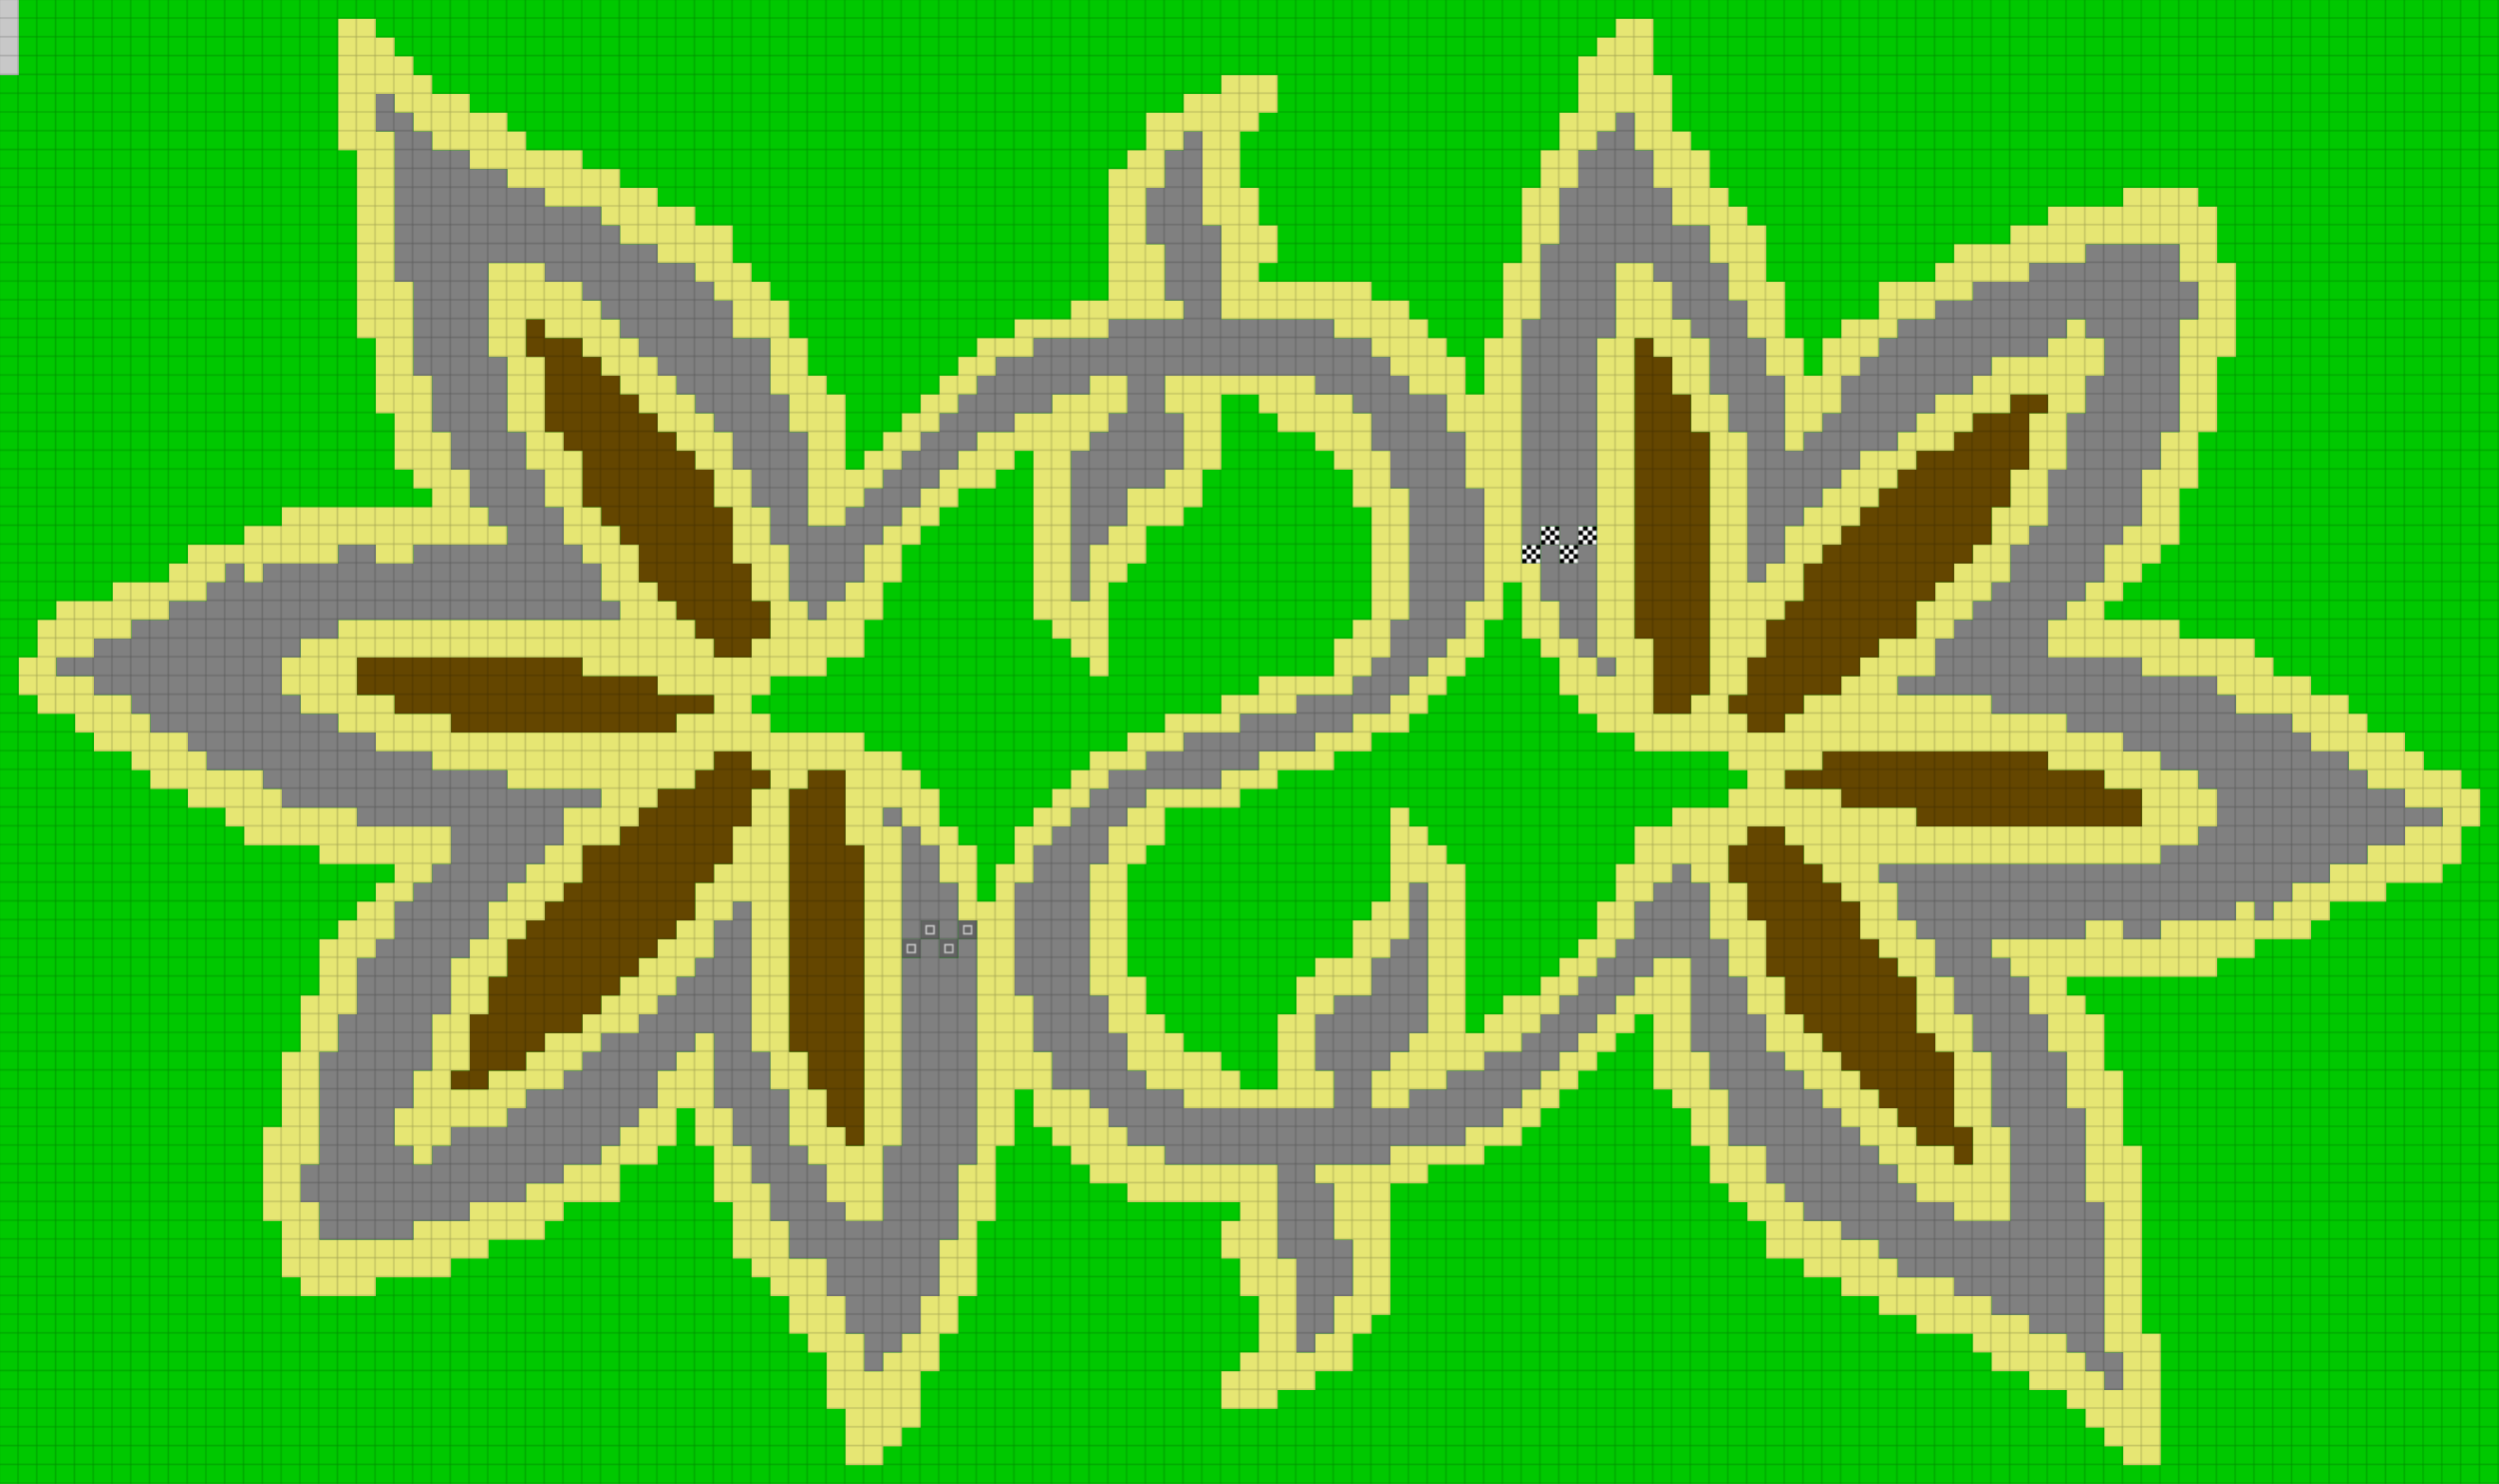 <svg height="948" width="1596" id="mapSvgView" xmlns:xlink="http://www.w3.org/1999/xlink" version="1.1" xmlns="http://www.w3.org/2000/svg"> <defs> <style type="text/css"> .grass {fill: rgb(0, 200, 0);} .road {fill: rgb(128, 128, 128);} .start {fill: url(#startPattern)} .finish {fill: url(#finishPattern)} .mud {fill: rgb(100, 70, 0);} .sand {fill: rgb(230, 230, 115);} .water {fill: blue;} .earth {fill: brown;} .night {fill: black;} .parc {fill: rgb(200, 200, 200);} .cp1color {fill: rgb(0, 102, 255);} .cp2color {fill: rgb(0, 100, 200);} .cp3color {fill: rgb(0, 255, 102);} .cp4color {fill: rgb(0, 200, 0);} .cp5color {fill: rgb(255, 255, 0);} .cp6color {fill: rgb(200, 200, 0);} .cp7color {fill: rgb(255, 0, 0);} .cp8color {fill: rgb(200, 0, 0);} .cp9color {fill: rgb(255, 0, 255);} .cp1 {fill: url(#cp1pattern);} .cp2 {fill: url(#cp2pattern);} .cp3 {fill: url(#cp3pattern);} .cp4 {fill: url(#cp4pattern);} .cp5 {fill: url(#cp5pattern);} .cp6 {fill: url(#cp6pattern);} .cp7 {fill: url(#cp7pattern);} .cp8 {fill: url(#cp8pattern);} .cp9 {fill: url(#cp9pattern);} .primaryColor {fill: rgb(0, 255, 102);} </style> <pattern y="0" x="0" height="12" width="12" patternUnits="userSpaceOnUse" id="grid"> <line stroke-width="1" stroke="black" y2="12" x2="12" y1="0" x1="12"></line> <line stroke-width="1" stroke="black" y2="12" x2="12" y1="12" x1="0"></line> </pattern> <pattern y="0" x="0" height="12" width="12" patternUnits="userSpaceOnUse" id="finishPattern"> <rect fill="black" height="12" width="12" y="0" x="0"></rect> <path fill="white" d="M0,0L3,0L3,3L0,3L0,0M6,0L9,0L9,3L6,3L6,0M3,3L6,3L6,6L3,6L3,3M9,3L12,3L12,6L9,6L9,3"></path> <path fill="white" d="M0,6L3,6L3,9L0,9L0,6M6,6L9,6L9,9L6,9L6,6M3,9L6,9L6,12L3,12L3,9M9,9L12,9L12,12L9,12L9,9"></path> </pattern> <pattern y="0" x="0" height="12" width="12" patternUnits="userSpaceOnUse" id="startPattern"> <rect fill="rgb(100,100,100)" height="12" width="12" y="0" x="0"></rect> <rect stroke-width="1" stroke="rgb(200,200,200)" fill="none" height="5" width="5" y="3.5" x="3.5"></rect> &gt; </pattern> <pattern y="0" x="0" height="12" width="12" patternUnits="userSpaceOnUse" id="cp1pattern"> <rect class="cp1color" height="12" width="12" y="0" x="0"></rect> <path fill="black" d="M0,0L3,0L3,3L0,3L0,0M6,0L9,0L9,3L6,3L6,0M3,3L6,3L6,6L3,6L3,3M9,3L12,3L12,6L9,6L9,3"></path> <path fill="black" d="M0,6L3,6L3,9L0,9L0,6M6,6L9,6L9,9L6,9L6,6M3,9L6,9L6,12L3,12L3,9M9,9L12,9L12,12L9,12L9,9"></path> </pattern> <pattern y="0" x="0" height="12" width="12" patternUnits="userSpaceOnUse" id="cp2pattern"> <rect class="cp2color" height="12" width="12" y="0" x="0"></rect> <path fill="white" d="M0,0L3,0L3,3L0,3L0,0M6,0L9,0L9,3L6,3L6,0M3,3L6,3L6,6L3,6L3,3M9,3L12,3L12,6L9,6L9,3"></path> <path fill="white" d="M0,6L3,6L3,9L0,9L0,6M6,6L9,6L9,9L6,9L6,6M3,9L6,9L6,12L3,12L3,9M9,9L12,9L12,12L9,12L9,9"></path> </pattern> <pattern y="0" x="0" height="12" width="12" patternUnits="userSpaceOnUse" id="cp3pattern"> <rect class="cp3color" height="12" width="12" y="0" x="0"></rect> <path fill="black" d="M0,0L3,0L3,3L0,3L0,0M6,0L9,0L9,3L6,3L6,0M3,3L6,3L6,6L3,6L3,3M9,3L12,3L12,6L9,6L9,3"></path> <path fill="black" d="M0,6L3,6L3,9L0,9L0,6M6,6L9,6L9,9L6,9L6,6M3,9L6,9L6,12L3,12L3,9M9,9L12,9L12,12L9,12L9,9"></path> </pattern> <pattern y="0" x="0" height="12" width="12" patternUnits="userSpaceOnUse" id="cp4pattern"> <rect class="cp4color" height="12" width="12" y="0" x="0"></rect> <path fill="white" d="M0,0L3,0L3,3L0,3L0,0M6,0L9,0L9,3L6,3L6,0M3,3L6,3L6,6L3,6L3,3M9,3L12,3L12,6L9,6L9,3"></path> <path fill="white" d="M0,6L3,6L3,9L0,9L0,6M6,6L9,6L9,9L6,9L6,6M3,9L6,9L6,12L3,12L3,9M9,9L12,9L12,12L9,12L9,9"></path> </pattern> <pattern y="0" x="0" height="12" width="12" patternUnits="userSpaceOnUse" id="cp5pattern"> <rect class="cp5color" height="12" width="12" y="0" x="0"></rect> <path fill="black" d="M0,0L3,0L3,3L0,3L0,0M6,0L9,0L9,3L6,3L6,0M3,3L6,3L6,6L3,6L3,3M9,3L12,3L12,6L9,6L9,3"></path> <path fill="black" d="M0,6L3,6L3,9L0,9L0,6M6,6L9,6L9,9L6,9L6,6M3,9L6,9L6,12L3,12L3,9M9,9L12,9L12,12L9,12L9,9"></path> </pattern> <pattern y="0" x="0" height="12" width="12" patternUnits="userSpaceOnUse" id="cp6pattern"> <rect class="cp6color" height="12" width="12" y="0" x="0"></rect> <path fill="white" d="M0,0L3,0L3,3L0,3L0,0M6,0L9,0L9,3L6,3L6,0M3,3L6,3L6,6L3,6L3,3M9,3L12,3L12,6L9,6L9,3"></path> <path fill="white" d="M0,6L3,6L3,9L0,9L0,6M6,6L9,6L9,9L6,9L6,6M3,9L6,9L6,12L3,12L3,9M9,9L12,9L12,12L9,12L9,9"></path> </pattern> <pattern y="0" x="0" height="12" width="12" patternUnits="userSpaceOnUse" id="cp7pattern"> <rect class="cp7color" height="12" width="12" y="0" x="0"></rect> <path fill="black" d="M0,0L3,0L3,3L0,3L0,0M6,0L9,0L9,3L6,3L6,0M3,3L6,3L6,6L3,6L3,3M9,3L12,3L12,6L9,6L9,3"></path> <path fill="black" d="M0,6L3,6L3,9L0,9L0,6M6,6L9,6L9,9L6,9L6,6M3,9L6,9L6,12L3,12L3,9M9,9L12,9L12,12L9,12L9,9"></path> </pattern> <pattern y="0" x="0" height="12" width="12" patternUnits="userSpaceOnUse" id="cp8pattern"> <rect class="cp8color" height="12" width="12" y="0" x="0"></rect> <path fill="white" d="M0,0L3,0L3,3L0,3L0,0M6,0L9,0L9,3L6,3L6,0M3,3L6,3L6,6L3,6L3,3M9,3L12,3L12,6L9,6L9,3"></path> <path fill="white" d="M0,6L3,6L3,9L0,9L0,6M6,6L9,6L9,9L6,9L6,6M3,9L6,9L6,12L3,12L3,9M9,9L12,9L12,12L9,12L9,9"></path> </pattern> <pattern y="0" x="0" height="12" width="12" patternUnits="userSpaceOnUse" id="cp9pattern"> <rect class="cp9color" height="12" width="12" y="0" x="0"></rect> <path fill="black" d="M0,0L3,0L3,3L0,3L0,0M6,0L9,0L9,3L6,3L6,0M3,3L6,3L6,6L3,6L3,3M9,3L12,3L12,6L9,6L9,3"></path> <path fill="black" d="M0,6L3,6L3,9L0,9L0,6M6,6L9,6L9,9L6,9L6,6M3,9L6,9L6,12L3,12L3,9M9,9L12,9L12,12L9,12L9,9"></path> </pattern> </defs> <rect height="100%" width="100%" y="0" x="0" class="grass" id="mainfill"></rect> <g id="paths"><path class="parc" d="M0,0L0,0L12,0L12,48L0,48Z"></path><path class="sand" d="M216,12L216,12L240,12L240,24L252,24L252,36L264,36L264,48L276,48L276,60L300,60L300,72L324,72L324,84L336,84L336,96L372,96L372,108L396,108L396,120L420,120L420,132L444,132L444,144L468,144L468,168L480,168L480,180L492,180L492,192L504,192L504,216L516,216L516,240L528,240L528,252L540,252L540,300L552,300L552,288L564,288L564,276L576,276L576,264L588,264L588,252L600,252L600,240L612,240L612,228L624,228L624,216L648,216L648,204L684,204L684,192L708,192L708,108L720,108L720,96L732,96L732,72L756,72L756,60L780,60L780,48L816,48L816,72L804,72L804,84L792,84L792,120L804,120L804,144L816,144L816,168L804,168L804,180L876,180L876,192L900,192L900,204L912,204L912,216L924,216L924,228L936,228L936,252L948,252L948,216L960,216L960,168L972,168L972,120L984,120L984,96L996,96L996,72L1008,72L1008,36L1020,36L1020,24L1032,24L1032,12L1056,12L1056,48L1068,48L1068,84L1080,84L1080,96L1092,96L1092,120L1104,120L1104,132L1116,132L1116,144L1128,144L1128,180L1140,180L1140,216L1152,216L1152,240L1164,240L1164,216L1176,216L1176,204L1200,204L1200,180L1236,180L1236,168L1248,168L1248,156L1284,156L1284,144L1308,144L1308,132L1356,132L1356,120L1404,120L1404,132L1416,132L1416,168L1428,168L1428,228L1416,228L1416,276L1404,276L1404,312L1392,312L1392,348L1380,348L1380,360L1368,360L1368,372L1356,372L1356,384L1344,384L1344,396L1392,396L1392,408L1440,408L1440,420L1452,420L1452,432L1476,432L1476,444L1500,444L1500,456L1512,456L1512,468L1536,468L1536,480L1548,480L1548,492L1572,492L1572,504L1584,504L1584,528L1572,528L1572,552L1560,552L1560,564L1524,564L1524,576L1488,576L1488,588L1476,588L1476,600L1440,600L1440,612L1416,612L1416,624L1320,624L1320,636L1332,636L1332,648L1344,648L1344,684L1356,684L1356,732L1368,732L1368,852L1380,852L1380,936L1356,936L1356,924L1344,924L1344,912L1332,912L1332,900L1320,900L1320,888L1296,888L1296,876L1272,876L1272,864L1260,864L1260,852L1224,852L1224,840L1200,840L1200,828L1176,828L1176,816L1152,816L1152,804L1128,804L1128,780L1116,780L1116,768L1104,768L1104,756L1092,756L1092,732L1080,732L1080,708L1068,708L1068,696L1056,696L1056,648L1044,648L1044,660L1032,660L1032,672L1020,672L1020,684L1008,684L1008,696L996,696L996,708L984,708L984,720L972,720L972,732L948,732L948,744L912,744L912,756L888,756L888,840L876,840L876,852L864,852L864,876L840,876L840,888L816,888L816,900L780,900L780,876L792,876L792,864L804,864L804,828L792,828L792,804L780,804L780,780L792,780L792,768L720,768L720,756L696,756L696,744L684,744L684,732L672,732L672,720L660,720L660,696L648,696L648,732L636,732L636,780L624,780L624,828L612,828L612,852L600,852L600,876L588,876L588,912L576,912L576,924L564,924L564,936L540,936L540,900L528,900L528,864L516,864L516,852L504,852L504,828L492,828L492,816L480,816L480,804L468,804L468,768L456,768L456,732L444,732L444,708L432,708L432,732L420,732L420,744L396,744L396,768L360,768L360,780L348,780L348,792L312,792L312,804L288,804L288,816L240,816L240,828L192,828L192,816L180,816L180,780L168,780L168,720L180,720L180,672L192,672L192,636L204,636L204,600L216,600L216,588L228,588L228,576L240,576L240,564L252,564L252,552L204,552L204,540L156,540L156,528L144,528L144,516L120,516L120,504L96,504L96,492L84,492L84,480L60,480L60,468L48,468L48,456L24,456L24,444L12,444L12,420L24,420L24,396L36,396L36,384L72,384L72,372L108,372L108,360L120,360L120,348L156,348L156,336L180,336L180,324L276,324L276,312L264,312L264,300L252,300L252,264L240,264L240,216L228,216L228,96L216,96L216,12M252,60L252,60L240,60L240,84L252,84L252,180L264,180L264,240L276,240L276,276L288,276L288,300L300,300L300,324L312,324L312,336L324,336L324,348L264,348L264,360L240,360L240,348L216,348L216,360L168,360L168,372L156,372L156,360L144,360L144,372L132,372L132,384L108,384L108,396L84,396L84,408L60,408L60,420L36,420L36,432L60,432L60,444L84,444L84,456L96,456L96,468L120,468L120,480L132,480L132,492L168,492L168,504L180,504L180,516L228,516L228,528L288,528L288,552L276,552L276,564L264,564L264,576L252,576L252,600L240,600L240,612L228,612L228,648L216,648L216,672L204,672L204,744L192,744L192,768L204,768L204,792L264,792L264,780L300,780L300,768L336,768L336,756L360,756L360,744L384,744L384,732L396,732L396,720L408,720L408,708L420,708L420,684L432,684L432,672L444,672L444,660L456,660L456,708L468,708L468,732L480,732L480,756L492,756L492,780L504,780L504,804L528,804L528,828L540,828L540,852L552,852L552,876L564,876L564,864L576,864L576,852L588,852L588,828L600,828L600,792L612,792L612,744L624,744L624,588L612,588L612,564L600,564L600,540L588,540L588,528L576,528L576,516L564,516L564,528L576,528L576,732L564,732L564,780L540,780L540,768L528,768L528,744L516,744L516,732L504,732L504,696L492,696L492,672L480,672L480,576L468,576L468,588L456,588L456,612L444,612L444,624L432,624L432,636L420,636L420,648L408,648L408,660L384,660L384,672L372,672L372,684L360,684L360,696L336,696L336,708L324,708L324,720L288,720L288,732L276,732L276,744L264,744L264,732L252,732L252,708L264,708L264,684L276,684L276,648L288,648L288,612L300,612L300,600L312,600L312,576L324,576L324,564L336,564L336,552L348,552L348,540L360,540L360,516L384,516L384,504L324,504L324,492L276,492L276,480L240,480L240,468L216,468L216,456L192,456L192,444L180,444L180,420L192,420L192,408L216,408L216,396L396,396L396,384L384,384L384,360L372,360L372,348L360,348L360,324L348,324L348,300L336,300L336,276L324,276L324,228L312,228L312,168L348,168L348,180L372,180L372,192L384,192L384,204L396,204L396,216L408,216L408,228L420,228L420,240L432,240L432,252L444,252L444,264L456,264L456,276L468,276L468,300L480,300L480,324L492,324L492,348L504,348L504,384L516,384L516,396L528,396L528,384L540,384L540,372L552,372L552,348L564,348L564,336L576,336L576,324L588,324L588,312L600,312L600,300L612,300L612,288L624,288L624,276L648,276L648,264L672,264L672,252L696,252L696,240L720,240L720,264L708,264L708,276L696,276L696,288L684,288L684,384L696,384L696,348L708,348L708,336L720,336L720,312L744,312L744,300L756,300L756,264L744,264L744,240L840,240L840,252L864,252L864,264L876,264L876,288L888,288L888,312L900,312L900,396L888,396L888,420L876,420L876,432L864,432L864,444L828,444L828,456L792,456L792,468L756,468L756,480L732,480L732,492L708,492L708,504L696,504L696,516L684,516L684,528L672,528L672,540L660,540L660,564L648,564L648,636L660,636L660,672L672,672L672,696L696,696L696,708L708,708L708,720L720,720L720,732L744,732L744,744L816,744L816,804L828,804L828,864L840,864L840,852L852,852L852,828L864,828L864,792L852,792L852,756L840,756L840,744L888,744L888,732L936,732L936,720L960,720L960,708L972,708L972,696L984,696L984,684L996,684L996,672L1008,672L1008,660L1020,660L1020,648L1032,648L1032,636L1044,636L1044,624L1056,624L1056,612L1080,612L1080,672L1092,672L1092,696L1104,696L1104,732L1128,732L1128,756L1140,756L1140,768L1152,768L1152,780L1176,780L1176,792L1200,792L1200,804L1212,804L1212,816L1248,816L1248,828L1272,828L1272,840L1296,840L1296,852L1320,852L1320,864L1332,864L1332,876L1344,876L1344,888L1356,888L1356,864L1344,864L1344,768L1332,768L1332,708L1320,708L1320,672L1308,672L1308,648L1296,648L1296,624L1284,624L1284,612L1272,612L1272,600L1332,600L1332,588L1356,588L1356,600L1380,600L1380,588L1428,588L1428,576L1440,576L1440,588L1452,588L1452,576L1464,576L1464,564L1488,564L1488,552L1512,552L1512,540L1536,540L1536,528L1560,528L1560,516L1536,516L1536,504L1512,504L1512,492L1500,492L1500,480L1476,480L1476,468L1464,468L1464,456L1428,456L1428,444L1416,444L1416,432L1368,432L1368,420L1308,420L1308,396L1320,396L1320,384L1332,384L1332,372L1344,372L1344,348L1356,348L1356,336L1368,336L1368,300L1380,300L1380,276L1392,276L1392,204L1404,204L1404,180L1392,180L1392,156L1332,156L1332,168L1296,168L1296,180L1260,180L1260,192L1236,192L1236,204L1212,204L1212,216L1200,216L1200,228L1188,228L1188,240L1176,240L1176,264L1164,264L1164,276L1152,276L1152,288L1140,288L1140,240L1128,240L1128,216L1116,216L1116,192L1104,192L1104,168L1092,168L1092,144L1068,144L1068,120L1056,120L1056,96L1044,96L1044,72L1032,72L1032,84L1020,84L1020,96L1008,96L1008,120L996,120L996,156L984,156L984,204L972,204L972,360L984,360L984,384L996,384L996,408L1008,408L1008,420L1020,420L1020,216L1032,216L1032,168L1056,168L1056,180L1068,180L1068,204L1080,204L1080,216L1092,216L1092,252L1104,252L1104,276L1116,276L1116,372L1128,372L1128,360L1140,360L1140,336L1152,336L1152,324L1164,324L1164,312L1176,312L1176,300L1188,300L1188,288L1212,288L1212,276L1224,276L1224,264L1236,264L1236,252L1260,252L1260,240L1272,240L1272,228L1308,228L1308,216L1320,216L1320,204L1332,204L1332,216L1344,216L1344,240L1332,240L1332,264L1320,264L1320,300L1308,300L1308,336L1296,336L1296,348L1284,348L1284,372L1272,372L1272,384L1260,384L1260,396L1248,396L1248,408L1236,408L1236,432L1212,432L1212,444L1272,444L1272,456L1320,456L1320,468L1356,468L1356,480L1380,480L1380,492L1404,492L1404,504L1416,504L1416,528L1404,528L1404,540L1380,540L1380,552L1200,552L1200,564L1212,564L1212,588L1224,588L1224,600L1236,600L1236,624L1248,624L1248,648L1260,648L1260,672L1272,672L1272,720L1284,720L1284,780L1248,780L1248,768L1224,768L1224,756L1212,756L1212,744L1200,744L1200,732L1188,732L1188,720L1176,720L1176,708L1164,708L1164,696L1152,696L1152,684L1140,684L1140,672L1128,672L1128,648L1116,648L1116,624L1104,624L1104,600L1092,600L1092,564L1080,564L1080,552L1068,552L1068,564L1056,564L1056,576L1044,576L1044,600L1032,600L1032,612L1020,612L1020,624L1008,624L1008,636L996,636L996,648L984,648L984,660L972,660L972,672L948,672L948,684L924,684L924,696L900,696L900,708L876,708L876,684L888,684L888,672L900,672L900,660L912,660L912,564L900,564L900,600L888,600L888,612L876,612L876,636L852,636L852,648L840,648L840,684L852,684L852,708L756,708L756,696L732,696L732,684L720,684L720,660L708,660L708,636L696,636L696,552L708,552L708,528L720,528L720,516L732,516L732,504L780,504L780,492L804,492L804,480L840,480L840,468L864,468L864,456L888,456L888,444L900,444L900,432L912,432L912,420L924,420L924,408L936,408L936,384L948,384L948,312L936,312L936,276L924,276L924,252L900,252L900,240L888,240L888,228L876,228L876,216L852,216L852,204L780,204L780,144L768,144L768,84L756,84L756,96L744,96L744,120L732,120L732,156L744,156L744,192L756,192L756,204L708,204L708,216L660,216L660,228L636,228L636,240L624,240L624,252L612,252L612,264L600,264L600,276L588,276L588,288L576,288L576,300L564,300L564,312L552,312L552,324L540,324L540,336L516,336L516,276L504,276L504,252L492,252L492,216L468,216L468,192L456,192L456,180L444,180L444,168L420,168L420,156L396,156L396,144L384,144L384,132L348,132L348,120L324,120L324,108L300,108L300,96L276,96L276,84L264,84L264,72L252,72L252,60M348,204L348,204L336,204L336,228L348,228L348,276L360,276L360,288L372,288L372,324L384,324L384,336L396,336L396,348L408,348L408,372L420,372L420,384L432,384L432,396L444,396L444,408L456,408L456,420L480,420L480,408L492,408L492,384L480,384L480,360L468,360L468,324L456,324L456,300L444,300L444,288L432,288L432,276L420,276L420,264L408,264L408,252L396,252L396,240L384,240L384,228L372,228L372,216L348,216L348,204M1056,216L1056,216L1044,216L1044,408L1056,408L1056,456L1080,456L1080,444L1092,444L1092,276L1080,276L1080,252L1068,252L1068,228L1056,228L1056,216M792,252L792,252L780,252L780,300L768,300L768,324L756,324L756,336L732,336L732,360L720,360L720,372L708,372L708,432L696,432L696,420L684,420L684,408L672,408L672,396L660,396L660,288L648,288L648,300L636,300L636,312L612,312L612,324L600,324L600,336L588,336L588,348L576,348L576,372L564,372L564,396L552,396L552,420L528,420L528,432L492,432L492,444L480,444L480,456L492,456L492,468L552,468L552,480L576,480L576,492L588,492L588,504L600,504L600,528L612,528L612,540L624,540L624,576L636,576L636,552L648,552L648,528L660,528L660,516L672,516L672,504L684,504L684,492L696,492L696,480L720,480L720,468L744,468L744,456L780,456L780,444L804,444L804,432L852,432L852,408L864,408L864,396L876,396L876,324L864,324L864,300L852,300L852,288L840,288L840,276L816,276L816,264L804,264L804,252L792,252M1296,252L1296,252L1284,252L1284,264L1260,264L1260,276L1248,276L1248,288L1224,288L1224,300L1212,300L1212,312L1200,312L1200,324L1188,324L1188,336L1176,336L1176,348L1164,348L1164,360L1152,360L1152,384L1140,384L1140,396L1128,396L1128,420L1116,420L1116,444L1104,444L1104,456L1116,456L1116,468L1140,468L1140,456L1152,456L1152,444L1176,444L1176,432L1188,432L1188,420L1200,420L1200,408L1224,408L1224,384L1236,384L1236,372L1248,372L1248,360L1260,360L1260,348L1272,348L1272,324L1284,324L1284,300L1296,300L1296,264L1308,264L1308,252L1296,252M972,372L972,372L960,372L960,396L948,396L948,420L936,420L936,432L924,432L924,444L912,444L912,456L900,456L900,468L876,468L876,480L852,480L852,492L816,492L816,504L792,504L792,516L744,516L744,540L732,540L732,552L720,552L720,624L732,624L732,648L744,648L744,660L756,660L756,672L780,672L780,684L792,684L792,696L816,696L816,648L828,648L828,624L840,624L840,612L864,612L864,588L876,588L876,576L888,576L888,516L900,516L900,528L912,528L912,540L924,540L924,552L936,552L936,660L948,660L948,648L960,648L960,636L984,636L984,624L996,624L996,612L1008,612L1008,600L1020,600L1020,576L1032,576L1032,552L1044,552L1044,528L1068,528L1068,516L1104,516L1104,504L1116,504L1116,492L1104,492L1104,480L1044,480L1044,468L1020,468L1020,456L1008,456L1008,444L996,444L996,420L984,420L984,408L972,408L972,372M240,420L240,420L228,420L228,444L252,444L252,456L288,456L288,468L432,468L432,456L456,456L456,444L420,444L420,432L372,432L372,420L240,420M1032,420L1032,420L1020,420L1020,432L1032,432L1032,420M468,480L468,480L456,480L456,492L444,492L444,504L420,504L420,516L408,516L408,528L396,528L396,540L372,540L372,564L360,564L360,576L348,576L348,588L336,588L336,600L324,600L324,624L312,624L312,648L300,648L300,684L288,684L288,696L312,696L312,684L336,684L336,672L348,672L348,660L372,660L372,648L384,648L384,636L396,636L396,624L408,624L408,612L420,612L420,600L432,600L432,588L444,588L444,564L456,564L456,552L468,552L468,528L480,528L480,504L492,504L492,492L480,492L480,480L468,480M1176,480L1176,480L1164,480L1164,492L1140,492L1140,504L1176,504L1176,516L1224,516L1224,528L1368,528L1368,504L1344,504L1344,492L1308,492L1308,480L1176,480M528,492L528,492L516,492L516,504L504,504L504,672L516,672L516,696L528,696L528,720L540,720L540,732L552,732L552,540L540,540L540,492L528,492M1128,528L1128,528L1116,528L1116,540L1104,540L1104,564L1116,564L1116,588L1128,588L1128,624L1140,624L1140,648L1152,648L1152,660L1164,660L1164,672L1176,672L1176,684L1188,684L1188,696L1200,696L1200,708L1212,708L1212,720L1224,720L1224,732L1248,732L1248,744L1260,744L1260,720L1248,720L1248,672L1236,672L1236,660L1224,660L1224,624L1212,624L1212,612L1200,612L1200,600L1188,600L1188,576L1176,576L1176,564L1164,564L1164,552L1152,552L1152,540L1140,540L1140,528Z"></path><path class="road" d="M240,60L240,60L252,60L252,72L264,72L264,84L276,84L276,96L300,96L300,108L324,108L324,120L348,120L348,132L384,132L384,144L396,144L396,156L420,156L420,168L444,168L444,180L456,180L456,192L468,192L468,216L492,216L492,252L504,252L504,276L516,276L516,336L540,336L540,324L552,324L552,312L564,312L564,300L576,300L576,288L588,288L588,276L600,276L600,264L612,264L612,252L624,252L624,240L636,240L636,228L660,228L660,216L708,216L708,204L756,204L756,192L744,192L744,156L732,156L732,120L744,120L744,96L756,96L756,84L768,84L768,144L780,144L780,204L852,204L852,216L876,216L876,228L888,228L888,240L900,240L900,252L924,252L924,276L936,276L936,312L948,312L948,384L936,384L936,408L924,408L924,420L912,420L912,432L900,432L900,444L888,444L888,456L864,456L864,468L840,468L840,480L804,480L804,492L780,492L780,504L732,504L732,516L720,516L720,528L708,528L708,552L696,552L696,636L708,636L708,660L720,660L720,684L732,684L732,696L756,696L756,708L852,708L852,684L840,684L840,648L852,648L852,636L876,636L876,612L888,612L888,600L900,600L900,564L912,564L912,660L900,660L900,672L888,672L888,684L876,684L876,708L900,708L900,696L924,696L924,684L948,684L948,672L972,672L972,660L984,660L984,648L996,648L996,636L1008,636L1008,624L1020,624L1020,612L1032,612L1032,600L1044,600L1044,576L1056,576L1056,564L1068,564L1068,552L1080,552L1080,564L1092,564L1092,600L1104,600L1104,624L1116,624L1116,648L1128,648L1128,672L1140,672L1140,684L1152,684L1152,696L1164,696L1164,708L1176,708L1176,720L1188,720L1188,732L1200,732L1200,744L1212,744L1212,756L1224,756L1224,768L1248,768L1248,780L1284,780L1284,720L1272,720L1272,672L1260,672L1260,648L1248,648L1248,624L1236,624L1236,600L1224,600L1224,588L1212,588L1212,564L1200,564L1200,552L1380,552L1380,540L1404,540L1404,528L1416,528L1416,504L1404,504L1404,492L1380,492L1380,480L1356,480L1356,468L1320,468L1320,456L1272,456L1272,444L1212,444L1212,432L1236,432L1236,408L1248,408L1248,396L1260,396L1260,384L1272,384L1272,372L1284,372L1284,348L1296,348L1296,336L1308,336L1308,300L1320,300L1320,264L1332,264L1332,240L1344,240L1344,216L1332,216L1332,204L1320,204L1320,216L1308,216L1308,228L1272,228L1272,240L1260,240L1260,252L1236,252L1236,264L1224,264L1224,276L1212,276L1212,288L1188,288L1188,300L1176,300L1176,312L1164,312L1164,324L1152,324L1152,336L1140,336L1140,360L1128,360L1128,372L1116,372L1116,276L1104,276L1104,252L1092,252L1092,216L1080,216L1080,204L1068,204L1068,180L1056,180L1056,168L1032,168L1032,216L1020,216L1020,336L1008,336L1008,348L996,348L996,336L984,336L984,348L972,348L972,204L984,204L984,156L996,156L996,120L1008,120L1008,96L1020,96L1020,84L1032,84L1032,72L1044,72L1044,96L1056,96L1056,120L1068,120L1068,144L1092,144L1092,168L1104,168L1104,192L1116,192L1116,216L1128,216L1128,240L1140,240L1140,288L1152,288L1152,276L1164,276L1164,264L1176,264L1176,240L1188,240L1188,228L1200,228L1200,216L1212,216L1212,204L1236,204L1236,192L1260,192L1260,180L1296,180L1296,168L1332,168L1332,156L1392,156L1392,180L1404,180L1404,204L1392,204L1392,276L1380,276L1380,300L1368,300L1368,336L1356,336L1356,348L1344,348L1344,372L1332,372L1332,384L1320,384L1320,396L1308,396L1308,420L1368,420L1368,432L1416,432L1416,444L1428,444L1428,456L1464,456L1464,468L1476,468L1476,480L1500,480L1500,492L1512,492L1512,504L1536,504L1536,516L1560,516L1560,528L1536,528L1536,540L1512,540L1512,552L1488,552L1488,564L1464,564L1464,576L1452,576L1452,588L1440,588L1440,576L1428,576L1428,588L1380,588L1380,600L1356,600L1356,588L1332,588L1332,600L1272,600L1272,612L1284,612L1284,624L1296,624L1296,648L1308,648L1308,672L1320,672L1320,708L1332,708L1332,768L1344,768L1344,864L1356,864L1356,888L1344,888L1344,876L1332,876L1332,864L1320,864L1320,852L1296,852L1296,840L1272,840L1272,828L1248,828L1248,816L1212,816L1212,804L1200,804L1200,792L1176,792L1176,780L1152,780L1152,768L1140,768L1140,756L1128,756L1128,732L1104,732L1104,696L1092,696L1092,672L1080,672L1080,612L1056,612L1056,624L1044,624L1044,636L1032,636L1032,648L1020,648L1020,660L1008,660L1008,672L996,672L996,684L984,684L984,696L972,696L972,708L960,708L960,720L936,720L936,732L888,732L888,744L840,744L840,756L852,756L852,792L864,792L864,828L852,828L852,852L840,852L840,864L828,864L828,804L816,804L816,744L744,744L744,732L720,732L720,720L708,720L708,708L696,708L696,696L672,696L672,672L660,672L660,636L648,636L648,564L660,564L660,540L672,540L672,528L684,528L684,516L696,516L696,504L708,504L708,492L732,492L732,480L756,480L756,468L792,468L792,456L828,456L828,444L864,444L864,432L876,432L876,420L888,420L888,396L900,396L900,312L888,312L888,288L876,288L876,264L864,264L864,252L840,252L840,240L744,240L744,264L756,264L756,300L744,300L744,312L720,312L720,336L708,336L708,348L696,348L696,384L684,384L684,288L696,288L696,276L708,276L708,264L720,264L720,240L696,240L696,252L672,252L672,264L648,264L648,276L624,276L624,288L612,288L612,300L600,300L600,312L588,312L588,324L576,324L576,336L564,336L564,348L552,348L552,372L540,372L540,384L528,384L528,396L516,396L516,384L504,384L504,348L492,348L492,324L480,324L480,300L468,300L468,276L456,276L456,264L444,264L444,252L432,252L432,240L420,240L420,228L408,228L408,216L396,216L396,204L384,204L384,192L372,192L372,180L348,180L348,168L312,168L312,228L324,228L324,276L336,276L336,300L348,300L348,324L360,324L360,348L372,348L372,360L384,360L384,384L396,384L396,396L216,396L216,408L192,408L192,420L180,420L180,444L192,444L192,456L216,456L216,468L240,468L240,480L276,480L276,492L324,492L324,504L384,504L384,516L360,516L360,540L348,540L348,552L336,552L336,564L324,564L324,576L312,576L312,600L300,600L300,612L288,612L288,648L276,648L276,684L264,684L264,708L252,708L252,732L264,732L264,744L276,744L276,732L288,732L288,720L324,720L324,708L336,708L336,696L360,696L360,684L372,684L372,672L384,672L384,660L408,660L408,648L420,648L420,636L432,636L432,624L444,624L444,612L456,612L456,588L468,588L468,576L480,576L480,672L492,672L492,696L504,696L504,732L516,732L516,744L528,744L528,768L540,768L540,780L564,780L564,732L576,732L576,612L588,612L588,600L576,600L576,528L564,528L564,516L576,516L576,528L588,528L588,540L600,540L600,564L612,564L612,600L600,600L600,588L588,588L588,600L600,600L600,612L612,612L612,600L624,600L624,744L612,744L612,792L600,792L600,828L588,828L588,852L576,852L576,864L564,864L564,876L552,876L552,852L540,852L540,828L528,828L528,804L504,804L504,780L492,780L492,756L480,756L480,732L468,732L468,708L456,708L456,660L444,660L444,672L432,672L432,684L420,684L420,708L408,708L408,720L396,720L396,732L384,732L384,744L360,744L360,756L336,756L336,768L300,768L300,780L264,780L264,792L204,792L204,768L192,768L192,744L204,744L204,672L216,672L216,648L228,648L228,612L240,612L240,600L252,600L252,576L264,576L264,564L276,564L276,552L288,552L288,528L228,528L228,516L180,516L180,504L168,504L168,492L132,492L132,480L120,480L120,468L96,468L96,456L84,456L84,444L60,444L60,432L36,432L36,420L60,420L60,408L84,408L84,396L108,396L108,384L132,384L132,372L144,372L144,360L156,360L156,372L168,372L168,360L216,360L216,348L240,348L240,360L264,360L264,348L324,348L324,336L312,336L312,324L300,324L300,300L288,300L288,276L276,276L276,240L264,240L264,180L252,180L252,84L240,84L240,60M984,348L984,348L996,348L996,360L1008,360L1008,348L1020,348L1020,420L1008,420L1008,408L996,408L996,384L984,384L984,348M1020,420L1020,420L1032,420L1032,432L1020,432Z"></path><path class="mud" d="M336,204L336,204L348,204L348,216L372,216L372,228L384,228L384,240L396,240L396,252L408,252L408,264L420,264L420,276L432,276L432,288L444,288L444,300L456,300L456,324L468,324L468,360L480,360L480,384L492,384L492,408L480,408L480,420L456,420L456,408L444,408L444,396L432,396L432,384L420,384L420,372L408,372L408,348L396,348L396,336L384,336L384,324L372,324L372,288L360,288L360,276L348,276L348,228L336,228L336,204M1044,216L1044,216L1056,216L1056,228L1068,228L1068,252L1080,252L1080,276L1092,276L1092,444L1080,444L1080,456L1056,456L1056,408L1044,408L1044,216M1284,252L1284,252L1308,252L1308,264L1296,264L1296,300L1284,300L1284,324L1272,324L1272,348L1260,348L1260,360L1248,360L1248,372L1236,372L1236,384L1224,384L1224,408L1200,408L1200,420L1188,420L1188,432L1176,432L1176,444L1152,444L1152,456L1140,456L1140,468L1116,468L1116,456L1104,456L1104,444L1116,444L1116,420L1128,420L1128,396L1140,396L1140,384L1152,384L1152,360L1164,360L1164,348L1176,348L1176,336L1188,336L1188,324L1200,324L1200,312L1212,312L1212,300L1224,300L1224,288L1248,288L1248,276L1260,276L1260,264L1284,264L1284,252M228,420L228,420L372,420L372,432L420,432L420,444L456,444L456,456L432,456L432,468L288,468L288,456L252,456L252,444L228,444L228,420M456,480L456,480L480,480L480,492L492,492L492,504L480,504L480,528L468,528L468,552L456,552L456,564L444,564L444,588L432,588L432,600L420,600L420,612L408,612L408,624L396,624L396,636L384,636L384,648L372,648L372,660L348,660L348,672L336,672L336,684L312,684L312,696L288,696L288,684L300,684L300,648L312,648L312,624L324,624L324,600L336,600L336,588L348,588L348,576L360,576L360,564L372,564L372,540L396,540L396,528L408,528L408,516L420,516L420,504L444,504L444,492L456,492L456,480M1164,480L1164,480L1308,480L1308,492L1344,492L1344,504L1368,504L1368,528L1224,528L1224,516L1176,516L1176,504L1140,504L1140,492L1164,492L1164,480M516,492L516,492L540,492L540,540L552,540L552,732L540,732L540,720L528,720L528,696L516,696L516,672L504,672L504,504L516,504L516,492M1116,528L1116,528L1140,528L1140,540L1152,540L1152,552L1164,552L1164,564L1176,564L1176,576L1188,576L1188,600L1200,600L1200,612L1212,612L1212,624L1224,624L1224,660L1236,660L1236,672L1248,672L1248,720L1260,720L1260,744L1248,744L1248,732L1224,732L1224,720L1212,720L1212,708L1200,708L1200,696L1188,696L1188,684L1176,684L1176,672L1164,672L1164,660L1152,660L1152,648L1140,648L1140,624L1128,624L1128,588L1116,588L1116,564L1104,564L1104,540L1116,540Z"></path><path class="finish" d="M984,336L984,336L996,336L996,348L984,348L984,336M996,348L996,348L1008,348L1008,336L1020,336L1020,348L1008,348L1008,360L996,360L996,348M984,348L984,348L984,360L972,360L972,348Z"></path><path class="start" d="M588,588L588,588L600,588L600,600L588,600L588,588M600,600L600,600L612,600L612,588L624,588L624,600L612,600L612,612L600,612L600,600M588,600L588,600L588,612L576,612L576,600Z"></path></g> <rect opacity=".3" fill="url(#grid)" height="100%" width="100%" y="0" x="0"></rect></svg>